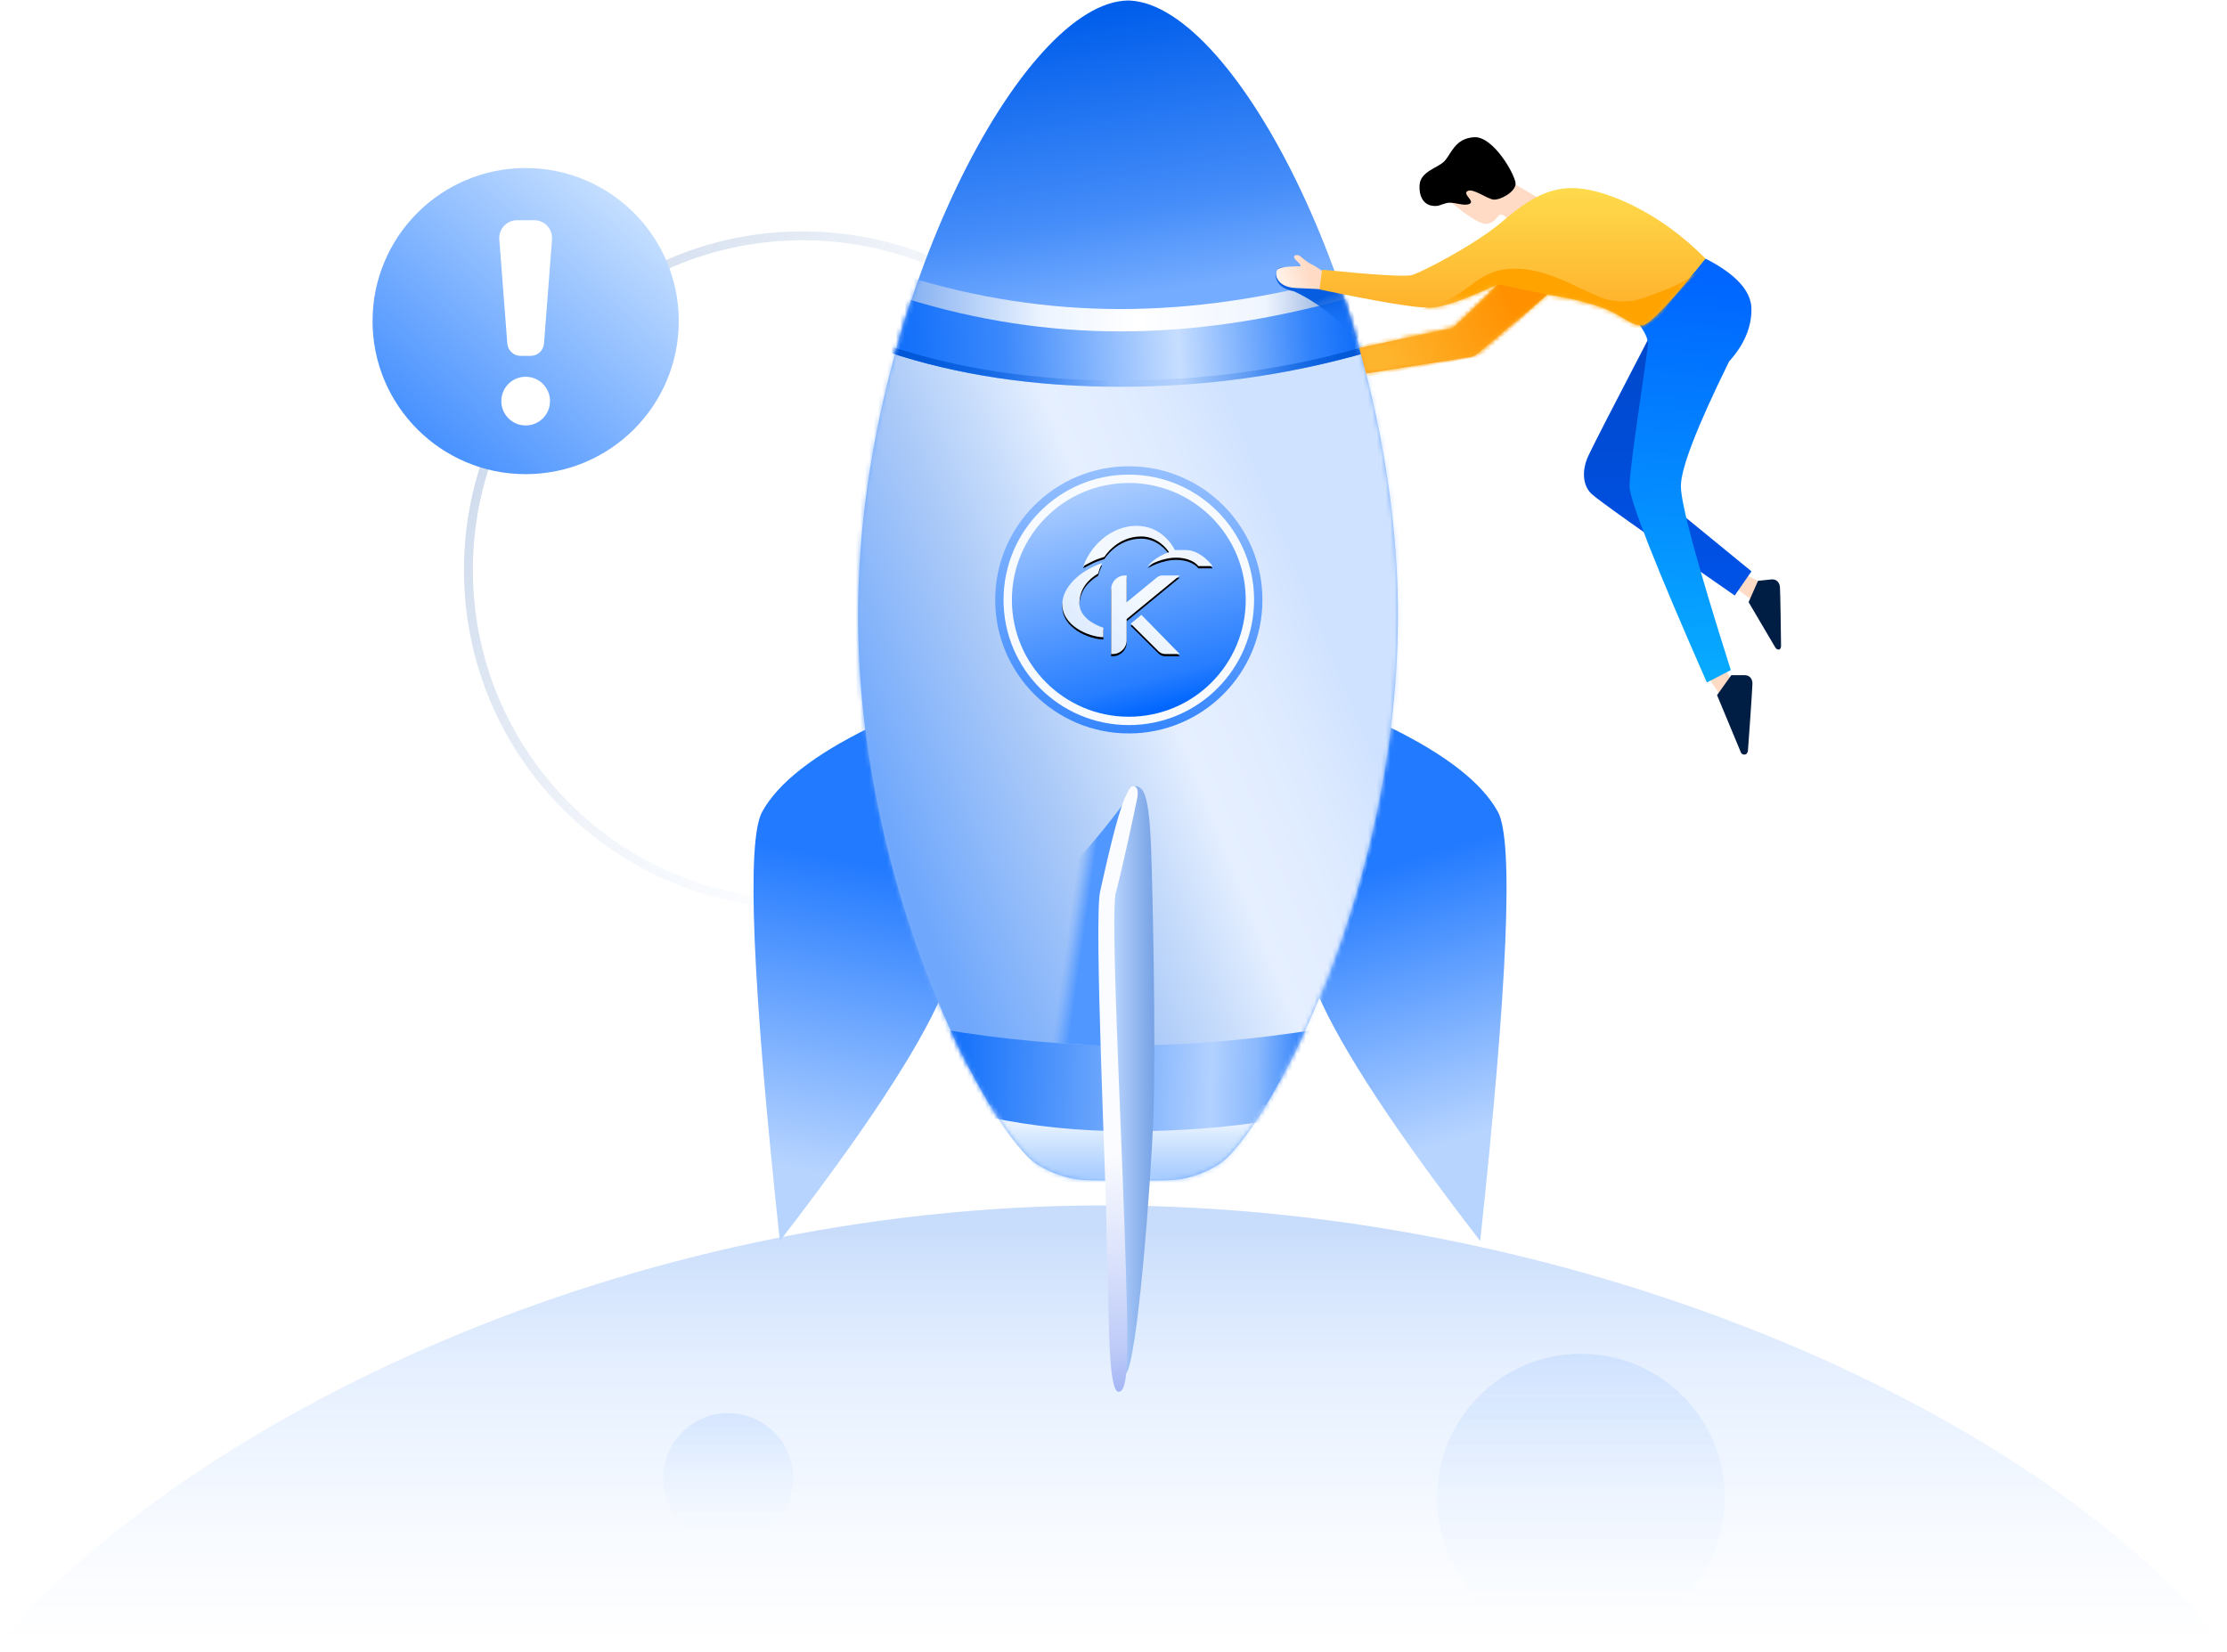 <?xml version="1.0" encoding="UTF-8"?>
<svg width="500px" height="371px" viewBox="0 0 500 371" version="1.1" xmlns="http://www.w3.org/2000/svg" xmlns:xlink="http://www.w3.org/1999/xlink">
    <title>主图</title>
    <defs>
        <linearGradient x1="50%" y1="4.13%" x2="50%" y2="98.468%" id="linearGradient-1">
            <stop stop-color="#176DEE" offset="0%"></stop>
            <stop stop-color="#116BF2" stop-opacity="0.789" offset="10.492%"></stop>
            <stop stop-color="#0868F9" stop-opacity="0.437" offset="34.177%"></stop>
            <stop stop-color="#0066FF" stop-opacity="0.154" offset="69.061%"></stop>
            <stop stop-color="#0066FF" stop-opacity="0" offset="100%"></stop>
        </linearGradient>
        <linearGradient x1="50%" y1="0%" x2="50%" y2="90.649%" id="linearGradient-2">
            <stop stop-color="#0066FF" stop-opacity="0.9" offset="0%"></stop>
            <stop stop-color="#0066FF" stop-opacity="0.29" offset="52.3%"></stop>
            <stop stop-color="#2271E7" stop-opacity="0" offset="100%"></stop>
        </linearGradient>
        <linearGradient x1="50%" y1="0%" x2="50%" y2="90.649%" id="linearGradient-3">
            <stop stop-color="#0066FF" stop-opacity="0.9" offset="0%"></stop>
            <stop stop-color="#0066FF" stop-opacity="0.29" offset="52.3%"></stop>
            <stop stop-color="#2271E7" stop-opacity="0" offset="100%"></stop>
        </linearGradient>
        <linearGradient x1="8.913%" y1="15.822%" x2="79.238%" y2="55.822%" id="linearGradient-4">
            <stop stop-color="#3F6FB7" offset="0%"></stop>
            <stop stop-color="#3F6FB7" stop-opacity="0.274" offset="54.252%"></stop>
            <stop stop-color="#1D76FB" stop-opacity="0" offset="100%"></stop>
        </linearGradient>
        <linearGradient x1="51.773%" y1="26.176%" x2="46.424%" y2="88.134%" id="linearGradient-5">
            <stop stop-color="#227AFF" offset="0%"></stop>
            <stop stop-color="#B7D4FF" offset="100%"></stop>
        </linearGradient>
        <linearGradient x1="51.773%" y1="26.176%" x2="43.91%" y2="82.861%" id="linearGradient-6">
            <stop stop-color="#227AFF" offset="0%"></stop>
            <stop stop-color="#B7D4FF" offset="100%"></stop>
        </linearGradient>
        <linearGradient x1="50%" y1="0.913%" x2="51.98%" y2="25.209%" id="linearGradient-7">
            <stop stop-color="#005EEB" offset="0%"></stop>
            <stop stop-color="#448CF9" offset="69.564%"></stop>
            <stop stop-color="#74ACFF" offset="100%"></stop>
        </linearGradient>
        <path d="M60.788,0 L60.788,0.01 L61.135,0.02 C84.958,1.348 119.377,68.042 121.134,132.778 C122.908,198.169 90.936,255.49 80.784,261.53 C77.236,263.64 73.694,264.77 70.156,264.918 C69.175,264.96 67.961,264.982 66.516,264.985 L65.704,264.985 C64.222,264.982 62.522,264.961 60.604,264.922 C58.683,264.961 56.983,264.982 55.501,264.985 L54.689,264.985 C53.244,264.982 52.03,264.96 51.049,264.918 C47.511,264.77 43.969,263.64 40.421,261.53 C30.269,255.49 -1.704,198.169 0.071,132.778 C1.846,67.388 36.945,0 60.788,0 L60.416,0.01 L60.417,0 L60.602,0.005 L60.788,0 Z" id="path-8"></path>
        <linearGradient x1="78.648%" y1="36.04%" x2="9.846%" y2="69.88%" id="linearGradient-10">
            <stop stop-color="#CFE2FF" offset="0%"></stop>
            <stop stop-color="#DBE9FF" offset="11.548%"></stop>
            <stop stop-color="#E2EDFF" offset="24.281%"></stop>
            <stop stop-color="#E5EFFF" offset="35.708%"></stop>
            <stop stop-color="#C5DBFB" offset="51.461%"></stop>
            <stop stop-color="#AAC9F8" offset="65.857%"></stop>
            <stop stop-color="#6EA7FC" offset="100%"></stop>
        </linearGradient>
        <linearGradient x1="92.796%" y1="23.059%" x2="92.796%" y2="80.971%" id="linearGradient-11">
            <stop stop-color="#E9F2FF" offset="0%"></stop>
            <stop stop-color="#D8E9FE" offset="22.165%"></stop>
            <stop stop-color="#AACEFF" offset="100%"></stop>
        </linearGradient>
        <linearGradient x1="100%" y1="50%" x2="0.977%" y2="50%" id="linearGradient-12">
            <stop stop-color="#5F89CA" offset="0%"></stop>
            <stop stop-color="#EFF5FF" offset="21.883%"></stop>
            <stop stop-color="#FFFFFF" offset="48.598%"></stop>
            <stop stop-color="#ECF4FF" offset="68.389%"></stop>
            <stop stop-color="#77A7F0" offset="100%"></stop>
        </linearGradient>
        <linearGradient x1="96.478%" y1="48.663%" x2="3.725%" y2="49.689%" id="linearGradient-13">
            <stop stop-color="#1370FA" offset="0%"></stop>
            <stop stop-color="#3384FB" offset="10.016%"></stop>
            <stop stop-color="#C7DEFF" offset="38.937%"></stop>
            <stop stop-color="#3B88FB" offset="78.149%"></stop>
            <stop stop-color="#1370FA" offset="100%"></stop>
        </linearGradient>
        <linearGradient x1="98.912%" y1="49.794%" x2="48.374%" y2="50.731%" id="linearGradient-14">
            <stop stop-color="#0056D4" offset="0%"></stop>
            <stop stop-color="#0056D4" stop-opacity="0.228" offset="47.027%"></stop>
            <stop stop-color="#0056D4" stop-opacity="0" offset="100%"></stop>
        </linearGradient>
        <linearGradient x1="1.827%" y1="49.638%" x2="47.161%" y2="50.362%" id="linearGradient-15">
            <stop stop-color="#0056D5" offset="0%"></stop>
            <stop stop-color="#0056D5" stop-opacity="0" offset="100%"></stop>
        </linearGradient>
        <linearGradient x1="98.806%" y1="49.992%" x2="3.725%" y2="49.338%" id="linearGradient-16">
            <stop stop-color="#1370FA" offset="0%"></stop>
            <stop stop-color="#89B8FD" offset="16.444%"></stop>
            <stop stop-color="#B2D1FF" offset="29.208%"></stop>
            <stop stop-color="#79AEFD" offset="52.109%"></stop>
            <stop stop-color="#1370FA" offset="100%"></stop>
        </linearGradient>
        <filter x="-45.3%" y="-36.1%" width="190.5%" height="172.3%" filterUnits="objectBoundingBox" id="filter-17">
            <feGaussianBlur stdDeviation="10" in="SourceGraphic"></feGaussianBlur>
        </filter>
        <linearGradient x1="57.457%" y1="52.375%" x2="44.754%" y2="48.451%" id="linearGradient-18">
            <stop stop-color="#5097FF" offset="0%"></stop>
            <stop stop-color="#5097FF" stop-opacity="0.241" offset="69.358%"></stop>
            <stop stop-color="#5097FF" stop-opacity="0" offset="100%"></stop>
        </linearGradient>
        <linearGradient x1="34.836%" y1="34.362%" x2="59.29%" y2="70.751%" id="linearGradient-19">
            <stop stop-color="#065DDF" offset="0%"></stop>
            <stop stop-color="#1370FA" stop-opacity="0" offset="100%"></stop>
        </linearGradient>
        <linearGradient x1="50%" y1="0%" x2="50%" y2="100%" id="linearGradient-20">
            <stop stop-color="#96C0FF" offset="0%"></stop>
            <stop stop-color="#3686FF" offset="100%"></stop>
        </linearGradient>
        <linearGradient x1="50%" y1="0%" x2="50%" y2="96.59%" id="linearGradient-21">
            <stop stop-color="#F7FBFF" offset="0%"></stop>
            <stop stop-color="#F7FBFF" offset="100%"></stop>
        </linearGradient>
        <linearGradient x1="39.356%" y1="-16.716%" x2="68.94%" y2="95.626%" id="linearGradient-22">
            <stop stop-color="#C6DDFF" offset="0%"></stop>
            <stop stop-color="#267DFF" offset="88.532%"></stop>
            <stop stop-color="#0066FF" offset="100%"></stop>
        </linearGradient>
        <linearGradient x1="75.184%" y1="22.88%" x2="12.583%" y2="85.104%" id="linearGradient-23">
            <stop stop-color="#F0F6FF" offset="0%"></stop>
            <stop stop-color="#F4F9FF" offset="44.378%"></stop>
            <stop stop-color="#DDEBFF" offset="100%"></stop>
        </linearGradient>
        <path d="M83.781,129.124 L83.781,135.145 L90.55,129.584 C90.912,129.287 91.366,129.124 91.835,129.124 L95.702,129.124 L83.781,138.918 L83.781,143.661 C83.781,145.378 82.389,146.77 80.672,146.77 L80.295,146.77 L80.295,132.233 C80.295,130.516 81.687,129.124 83.404,129.124 L83.781,129.124 Z M87.094,137.981 L95.702,146.77 L92.435,146.77 C91.876,146.77 91.341,146.55 90.944,146.157 L84.681,139.944 L87.094,137.981 Z M78.254,126.357 C78.254,126.357 78.136,126.619 78.006,126.916 L77.908,127.143 C77.843,127.294 77.783,127.439 77.74,127.552 C77.551,128.038 77.386,128.683 77.386,128.683 C75.326,129.9 73.138,132.036 73.181,135.474 C73.215,138.152 75.975,140.052 78.548,140.855 L78.548,142.986 C75.445,142.986 69.087,140.446 69.332,135.299 C69.501,131.759 73.199,128.055 78.254,126.357 Z M86.968,118.03 C92.44,118.576 94.596,123.411 94.596,123.411 L97.006,123.411 C100.535,123.411 103.075,127.025 103.075,127.025 L99.879,127.025 C99.879,127.025 98.748,125.32 95.365,125.141 C91.78,124.952 88.492,127.025 88.492,127.025 C88.492,127.025 90.21,124.875 93.29,123.909 C92.843,123.16 90.66,120.363 87.046,120.363 C81.554,120.363 78.791,124.939 78.791,124.939 C78.791,124.939 77.799,125.264 77.065,125.524 C76.372,125.768 74.035,127.025 74.035,127.025 C76.138,121.422 81.496,117.485 86.968,118.03 Z" id="path-24"></path>
        <filter x="-3.4%" y="-2.3%" width="106.8%" height="108.0%" filterUnits="objectBoundingBox" id="filter-25">
            <feOffset dx="0" dy="0.5" in="SourceAlpha" result="shadowOffsetOuter1"></feOffset>
            <feGaussianBlur stdDeviation="0.3" in="shadowOffsetOuter1" result="shadowBlurOuter1"></feGaussianBlur>
            <feColorMatrix values="0 0 0 0 0.059   0 0 0 0 0.347   0 0 0 0 0.778  0 0 0 1 0" type="matrix" in="shadowBlurOuter1"></feColorMatrix>
        </filter>
        <linearGradient x1="97.627%" y1="50%" x2="10.154%" y2="50%" id="linearGradient-26">
            <stop stop-color="#75A1E4" offset="0%"></stop>
            <stop stop-color="#BBD6FF" offset="100%"></stop>
        </linearGradient>
        <linearGradient x1="50.211%" y1="100%" x2="49.902%" y2="60.582%" id="linearGradient-27">
            <stop stop-color="#A3B5F5" offset="0%"></stop>
            <stop stop-color="#BECBF8" offset="17.927%"></stop>
            <stop stop-color="#FBFCFF" offset="100%"></stop>
        </linearGradient>
        <linearGradient x1="5.187%" y1="65.376%" x2="70.274%" y2="50%" id="linearGradient-28">
            <stop stop-color="#FFF3EA" offset="0%"></stop>
            <stop stop-color="#FFDAC4" offset="100%"></stop>
        </linearGradient>
        <linearGradient x1="50%" y1="0%" x2="50%" y2="100%" id="linearGradient-29">
            <stop stop-color="#0048CA" offset="0%"></stop>
            <stop stop-color="#0052E8" offset="100%"></stop>
        </linearGradient>
        <linearGradient x1="52.19%" y1="5.113%" x2="50%" y2="100%" id="linearGradient-30">
            <stop stop-color="#0066FF" offset="0%"></stop>
            <stop stop-color="#07ACFF" offset="100%"></stop>
        </linearGradient>
        <linearGradient x1="50%" y1="0%" x2="50%" y2="99.184%" id="linearGradient-31">
            <stop stop-color="#FEDC4D" offset="0%"></stop>
            <stop stop-color="#FF9C1B" offset="100%"></stop>
        </linearGradient>
        <path d="M0.578,18.339 C12.531,19.524 19.234,19.926 20.687,19.543 C22.866,18.969 35.03,12.669 41.001,7.548 C46.971,2.427 51.798,-0.488 58.202,0.067 C64.605,0.623 76.297,5.297 86.654,15.84 C86.654,15.84 75.248,30.427 72.595,30.79 C69.941,31.154 68.177,28.466 62.905,26.657 C59.391,25.452 55.468,24.542 51.136,23.927 L35.553,37.09 C34.995,37.561 34.318,37.871 33.597,37.985 L10.462,41.644 L10.462,41.644 L8.932,35.897 L29.99,31.426 C36.998,24.888 40.37,21.619 40.105,21.619 C39.708,21.619 29.458,26.879 24.595,26.879 C21.354,26.879 13.155,25.51 0,22.771 L0.578,18.339 Z" id="path-32"></path>
        <linearGradient x1="49.763%" y1="45.212%" x2="41.55%" y2="56.908%" id="linearGradient-34">
            <stop stop-color="#FFA300" offset="0%"></stop>
            <stop stop-color="#FEB32D" offset="100%"></stop>
        </linearGradient>
        <linearGradient x1="86.742%" y1="39.755%" x2="8.622%" y2="58.962%" id="linearGradient-35">
            <stop stop-color="#FF9000" offset="0%"></stop>
            <stop stop-color="#FEB52E" offset="100%"></stop>
        </linearGradient>
        <linearGradient x1="91.121%" y1="11.147%" x2="5.777%" y2="107.491%" id="linearGradient-36">
            <stop stop-color="#CCE3FF" offset="0%"></stop>
            <stop stop-color="#2C80FF" offset="100%"></stop>
            <stop stop-color="#2C80FF" offset="100%"></stop>
        </linearGradient>
    </defs>
    <g id="页面-1" stroke="none" stroke-width="1" fill="none" fill-rule="evenodd">
        <g id="主图" transform="translate(0, 0.11)">
            <path d="M500,370 C459.814,318.543 356.686,270.597 247.917,270.597 C140.117,270.597 43.75,318.508 0,368.265" id="路径" fill="url(#linearGradient-1)" opacity="0.24"></path>
            <ellipse id="椭圆形备份" fill="url(#linearGradient-2)" opacity="0.1" cx="163.5" cy="331.845" rx="14.583" ry="14.583"></ellipse>
            <ellipse id="椭圆形备份" fill="url(#linearGradient-3)" opacity="0.1" cx="354.958" cy="336.22" rx="32.292" ry="32.291"></ellipse>
            <path d="M180.208,51.853 C222.205,51.853 256.25,85.897 256.25,127.893 C256.25,169.888 222.205,203.932 180.208,203.932 C138.212,203.932 104.167,169.888 104.167,127.893 C104.167,85.897 138.212,51.853 180.208,51.853 Z M180.208,53.853 C139.316,53.853 106.167,87.002 106.167,127.893 C106.167,168.784 139.316,201.932 180.208,201.932 C221.1,201.932 254.25,168.784 254.25,127.893 C254.25,87.002 221.1,53.853 180.208,53.853 Z" id="椭圆形" fill="url(#linearGradient-4)" fill-rule="nonzero" opacity="0.26"></path>
            <g id="编组-11" transform="translate(83.646, 0)">
                <g id="编组备份" transform="translate(85.529, 0)">
                    <path d="M26.139,163.247 C13.568,169.404 5.503,175.722 1.945,182.2 C-1.613,188.678 -0.29,220.807 5.915,278.586 C24.768,254.174 36.91,235.718 42.341,223.218 C47.773,210.719 42.372,190.728 26.139,163.247 Z" id="路径-48" fill="url(#linearGradient-5)"></path>
                    <path d="M150.826,163.247 C138.255,169.404 130.191,175.722 126.633,182.2 C123.075,188.678 124.398,220.807 130.603,278.586 C149.456,254.174 161.598,235.718 167.029,223.218 C172.46,210.719 167.059,190.728 150.826,163.247 Z" id="路径-48备份" fill="url(#linearGradient-6)" transform="translate(146.879, 220.917) scale(-1, 1) translate(-146.879, -220.917) "></path>
                    <g id="路径-49-+-路径-49-+-路径-52蒙版" transform="translate(23.475, 0)">
                        <mask id="mask-9" fill="white">
                            <use xlink:href="#path-8"></use>
                        </mask>
                        <use id="蒙版" fill="url(#linearGradient-7)" xlink:href="#path-8"></use>
                        <path d="M6.685,76.091 L114.621,76.091 C127.918,107.62 131.829,133.043 126.353,152.359 C120.878,171.676 112.231,201.631 100.414,242.227 L21.864,239.72 C6.482,208.562 -1.947,180.477 -3.424,155.466 C-4.902,130.455 -1.532,103.997 6.685,76.091 Z" id="路径" fill="url(#linearGradient-10)" mask="url(#mask-9)"></path>
                        <path d="M27.867,248.037 L94.725,248.037 C85.744,260.76 79.117,267.121 74.843,267.121 C70.57,267.121 59.803,266.409 42.543,264.986 L27.867,248.037 Z" id="路径-2" fill="url(#linearGradient-11)" mask="url(#mask-9)"></path>
                        <path d="M10.841,61.949 C26.694,66.846 42.717,69.295 58.913,69.295 C75.109,69.295 92.008,66.846 109.61,61.949 L114.621,75.177 C96.667,80.409 78.097,83.025 58.913,83.025 C39.729,83.025 22.319,80.409 6.685,75.177 L10.841,61.949 Z" id="路径-49" fill="url(#linearGradient-12)" mask="url(#mask-9)"></path>
                        <path d="M10.841,66.967 C26.694,71.864 42.717,74.313 58.913,74.313 C75.109,74.313 92.008,71.864 109.61,66.967 L114.621,78.904 C96.667,84.136 78.097,86.752 58.913,86.752 C39.729,86.752 22.319,84.136 6.685,78.904 L10.841,66.967 Z" id="路径-49" fill="url(#linearGradient-13)" mask="url(#mask-9)"></path>
                        <path d="M114.425,77.534 L114.817,78.879 C96.799,84.129 78.163,86.755 58.913,86.755 C39.656,86.755 22.172,84.127 6.463,78.87 L6.907,77.543 C22.467,82.75 39.802,85.355 58.913,85.355 C78.032,85.355 96.535,82.748 114.425,77.534 Z" id="路径" fill="url(#linearGradient-14)" fill-rule="nonzero" mask="url(#mask-9)"></path>
                        <path d="M114.425,77.534 L114.817,78.879 C96.799,84.129 78.163,86.755 58.913,86.755 C39.656,86.755 22.172,84.127 6.463,78.87 L6.907,77.543 C22.467,82.75 39.802,85.355 58.913,85.355 C78.032,85.355 96.535,82.748 114.425,77.534 Z" id="路径" fill="url(#linearGradient-15)" fill-rule="nonzero" mask="url(#mask-9)"></path>
                        <path d="M18.031,230.91 C32.679,233.417 46.808,234.67 60.417,234.67 C74.026,234.67 88.608,233.417 104.164,230.91 C103.295,235.2 102.147,238.647 100.72,241.251 C99.293,243.854 96.584,247.282 92.594,251.533 C82.559,253.141 71.996,253.945 60.905,253.945 C49.814,253.945 39.268,252.883 29.266,250.759 C27.654,248.999 25.893,246.669 23.983,243.767 C22.074,240.866 20.09,236.58 18.031,230.91 Z" id="路径-52" fill="url(#linearGradient-16)" mask="url(#mask-9)"></path>
                        <path d="M176.284,-42.999 C182.367,-42.999 213.039,8.478 214.414,32.475 C214.937,41.606 193.812,34.152 191.019,36.868 C186.252,41.503 152.048,43.615 148.538,23.887 C144.587,1.676 171.837,-42.999 176.284,-42.999 Z" id="路径-3" fill="#D4E1FF" opacity="0.3" filter="url(#filter-17)" mask="url(#mask-9)"></path>
                        <path d="M62.493,176.457 C52.376,190.437 43.886,199.515 37.022,203.693 C37.022,203.693 36.602,213.63 35.762,233.506 L59.589,235.046 C55.987,224.224 54.512,213.773 55.166,203.693 C55.82,193.612 58.262,184.534 62.493,176.457 Z" id="路径-9" fill="url(#linearGradient-18)" mask="url(#mask-9)"></path>
                        <path d="M97.89,65.318 C103.45,67.893 108.81,72.248 113.971,78.383 C113.971,78.383 117.051,78.9 123.213,79.935 C122.288,73.268 121.105,69.095 119.663,67.417 C116.17,63.351 109.673,63.973 107.061,63.633 C104.526,63.302 98.384,60.434 95.367,59.997 C93.854,59.778 93.739,61.47 93.786,61.875 C93.995,63.697 95.363,64.845 97.89,65.318 Z" id="路径-11" fill="url(#linearGradient-19)" mask="url(#mask-9)"></path>
                    </g>
                    <ellipse id="椭圆形" fill="url(#linearGradient-20)" cx="84.263" cy="134.603" rx="30" ry="29.999"></ellipse>
                    <ellipse id="椭圆形" fill="url(#linearGradient-21)" cx="84.263" cy="134.603" rx="28.125" ry="28.124"></ellipse>
                    <ellipse id="椭圆形" fill="url(#linearGradient-22)" cx="84.263" cy="134.603" rx="26.25" ry="26.249"></ellipse>
                    <g id="形状结合">
                        <use fill="black" fill-opacity="1" filter="url(#filter-25)" xlink:href="#path-24"></use>
                        <use fill="url(#linearGradient-23)" fill-rule="evenodd" xlink:href="#path-24"></use>
                    </g>
                    <path d="M83.374,180.32 C83.679,177.602 84.544,176.315 85.968,176.457 C88.105,176.67 88.875,180.909 89.245,189.952 C89.615,198.995 90.34,234.495 89.792,250.129 C89.245,265.763 86.181,305.397 83.639,308.384 C81.944,310.376 80.481,275.358 79.251,203.328 L83.374,180.32 Z" id="路径-50" fill="url(#linearGradient-26)"></path>
                    <path d="M81.969,312.431 C84.395,312.431 84.225,303.078 83.306,275.772 C82.388,248.466 80.14,204.651 81.354,200.355 C82.567,196.058 86.024,179.95 86.176,178.975 C86.328,178 86.328,176.712 85.54,176.494 C84.752,176.276 84.283,177.006 83.421,178.975 C81.535,183.29 79.238,193.833 77.82,200.12 C76.402,206.407 79.251,267.14 79.251,275.772 C79.251,277.753 79.584,286.942 79.637,290.392 C79.815,301.978 80.1,312.431 81.969,312.431 Z" id="路径-51" fill="url(#linearGradient-27)"></path>
                </g>
                <g id="编组-10备份" transform="translate(202.857, 30.695)">
                    <polygon id="路径-27" fill="#FFDAC4" points="102.978 101.101 107.382 104.325 109.039 100.025 105.613 98.414"></polygon>
                    <path d="M97.206,121.417 C97.206,121.63 98.094,122.976 99.868,125.455 L102.42,122.462 L100.748,119.146 C98.387,120.447 97.206,121.203 97.206,121.417 Z" id="路径-24" fill="#FFDAC4"></path>
                    <path d="M39.147,14.519 C43.339,18.024 46.093,19.672 47.409,19.462 C49.384,19.148 49.698,17.387 50.495,17.387 C51.027,17.387 51.542,17.765 52.041,18.521 L58.808,13.59 L53.366,10.425 L41.35,10.425 L39.147,14.519 Z" id="路径-57" fill="#FFDAC4"></path>
                    <path d="M35.108,15.412 C33.624,15.252 32.061,13.943 32.21,10.817 C32.359,7.692 36.243,6.963 37.764,5.424 C39.285,3.886 40.073,0.29 44.438,0.007 C48.804,-0.277 53.773,8.598 53.773,10.45 C53.773,12.303 50.258,14.217 48.754,14.007 C47.25,13.797 44.259,11.416 42.992,12.098 C41.726,12.78 44.779,14.398 43.4,14.994 C42.022,15.59 39.847,14.388 38.233,14.812 C36.62,15.235 36.593,15.572 35.108,15.412 Z" id="路径-56" fill="#000000"></path>
                    <path d="M11.122,30.559 C9.549,29.446 8.46,28.757 7.857,28.489 C6.952,28.087 5.959,27.123 5.294,26.658 C4.63,26.193 3.357,26.617 4.522,27.665 C5.687,28.713 5.646,29.011 5.294,29.011 C4.943,29.011 0.956,28.948 0.263,29.781 C-0.431,30.614 0.012,33.707 4.522,33.881 C7.529,33.998 9.605,34.104 10.751,34.201 L11.122,30.559 Z" id="路径-62" fill="url(#linearGradient-28)"></path>
                    <path d="M83.888,44.712 C75.597,60.643 70.994,69.612 70.079,71.619 C68.706,74.63 68.706,78.044 70.768,80.056 C72.143,81.397 82.879,89.022 102.978,102.93 L106.731,97.502 L90.712,84.393 L83.888,44.712 Z" id="路径-60" fill="url(#linearGradient-29)"></path>
                    <path d="M81.234,41.676 C82.732,43.619 83.481,45.187 83.481,46.382 C83.481,48.174 79.353,73.756 79.353,78.371 C79.353,81.448 85.141,96.145 96.716,122.462 L102.099,119.687 C94.623,96.153 90.885,82.382 90.885,78.371 C90.885,74.361 94.495,65.025 101.716,50.362 C105.059,46.658 106.731,42.762 106.731,38.676 C106.731,34.589 103.29,30.787 96.408,27.269 L81.234,41.676 Z" id="路径-59" fill="url(#linearGradient-30)"></path>
                    <path d="M99.004,125.305 C102.405,133.517 104.195,137.821 104.376,138.216 C104.647,138.809 105.826,138.95 105.939,137.76 C106.053,136.57 106.952,123.643 106.952,122.691 C106.952,121.738 106.406,120.824 105.211,120.824 C104.414,120.824 103.412,120.824 102.205,120.824 L99.004,125.305 Z" id="路径-61" fill="#001D43"></path>
                    <path d="M106.421,104.021 C109.515,110.81 111.152,114.401 111.333,114.797 C111.604,115.389 112.529,115.705 112.643,114.515 C112.756,113.325 113.775,102.298 113.775,101.346 C113.775,100.393 113.229,99.479 112.034,99.479 C111.237,99.479 110.235,99.479 109.028,99.479 L106.421,104.021 Z" id="路径-61备份" fill="#001D43" transform="translate(110.098, 107.402) rotate(-6) translate(-110.098, -107.402) "></path>
                    <g id="路径-6" transform="translate(9.755, 11.43)">
                        <mask id="mask-33" fill="white">
                            <use xlink:href="#path-32"></use>
                        </mask>
                        <use id="蒙版" fill="url(#linearGradient-31)" xlink:href="#path-32"></use>
                        <path d="M85.785,18.103 C83.416,20.14 80.649,21.742 77.482,22.91 C72.733,24.661 70.622,25.962 65.727,25.276 C60.831,24.59 52.676,18.103 44.018,18.103 C35.36,18.103 34.405,23.474 26.492,25.962 C21.217,27.621 18.452,30.259 18.196,33.876 L19.527,39.745 L69.455,33.118 C73.992,30.81 76.668,28.916 77.482,27.435 C78.297,25.955 81.064,22.844 85.785,18.103 Z" fill="url(#linearGradient-34)" mask="url(#mask-33)"></path>
                        <polygon id="路径-10" fill="url(#linearGradient-35)" mask="url(#mask-33)" points="40.105 21.619 51.136 23.927 36.536 37.771 10.603 42.383 8.894 35.577 31.943 28.038"></polygon>
                    </g>
                </g>
                <g id="编组-2备份-2" transform="translate(0, 37.626)">
                    <ellipse id="椭圆形" fill="url(#linearGradient-36)" cx="34.375" cy="34.374" rx="34.375" ry="34.374"></ellipse>
                    <path d="M32.445,11.718 L36.305,11.718 C38.515,11.718 40.305,13.509 40.305,15.718 C40.305,15.821 40.302,15.923 40.294,16.025 L38.494,39.416 C38.374,40.979 37.071,42.186 35.503,42.186 L33.247,42.186 C31.679,42.186 30.376,40.979 30.256,39.416 L28.456,16.025 C28.287,13.823 29.935,11.9 32.138,11.73 C32.24,11.722 32.342,11.718 32.445,11.718 Z" id="矩形" fill="#FFFFFF"></path>
                    <ellipse id="椭圆形" fill="#FFFFFF" cx="34.375" cy="52.342" rx="5.469" ry="5.469"></ellipse>
                </g>
            </g>
        </g>
    </g>
</svg>